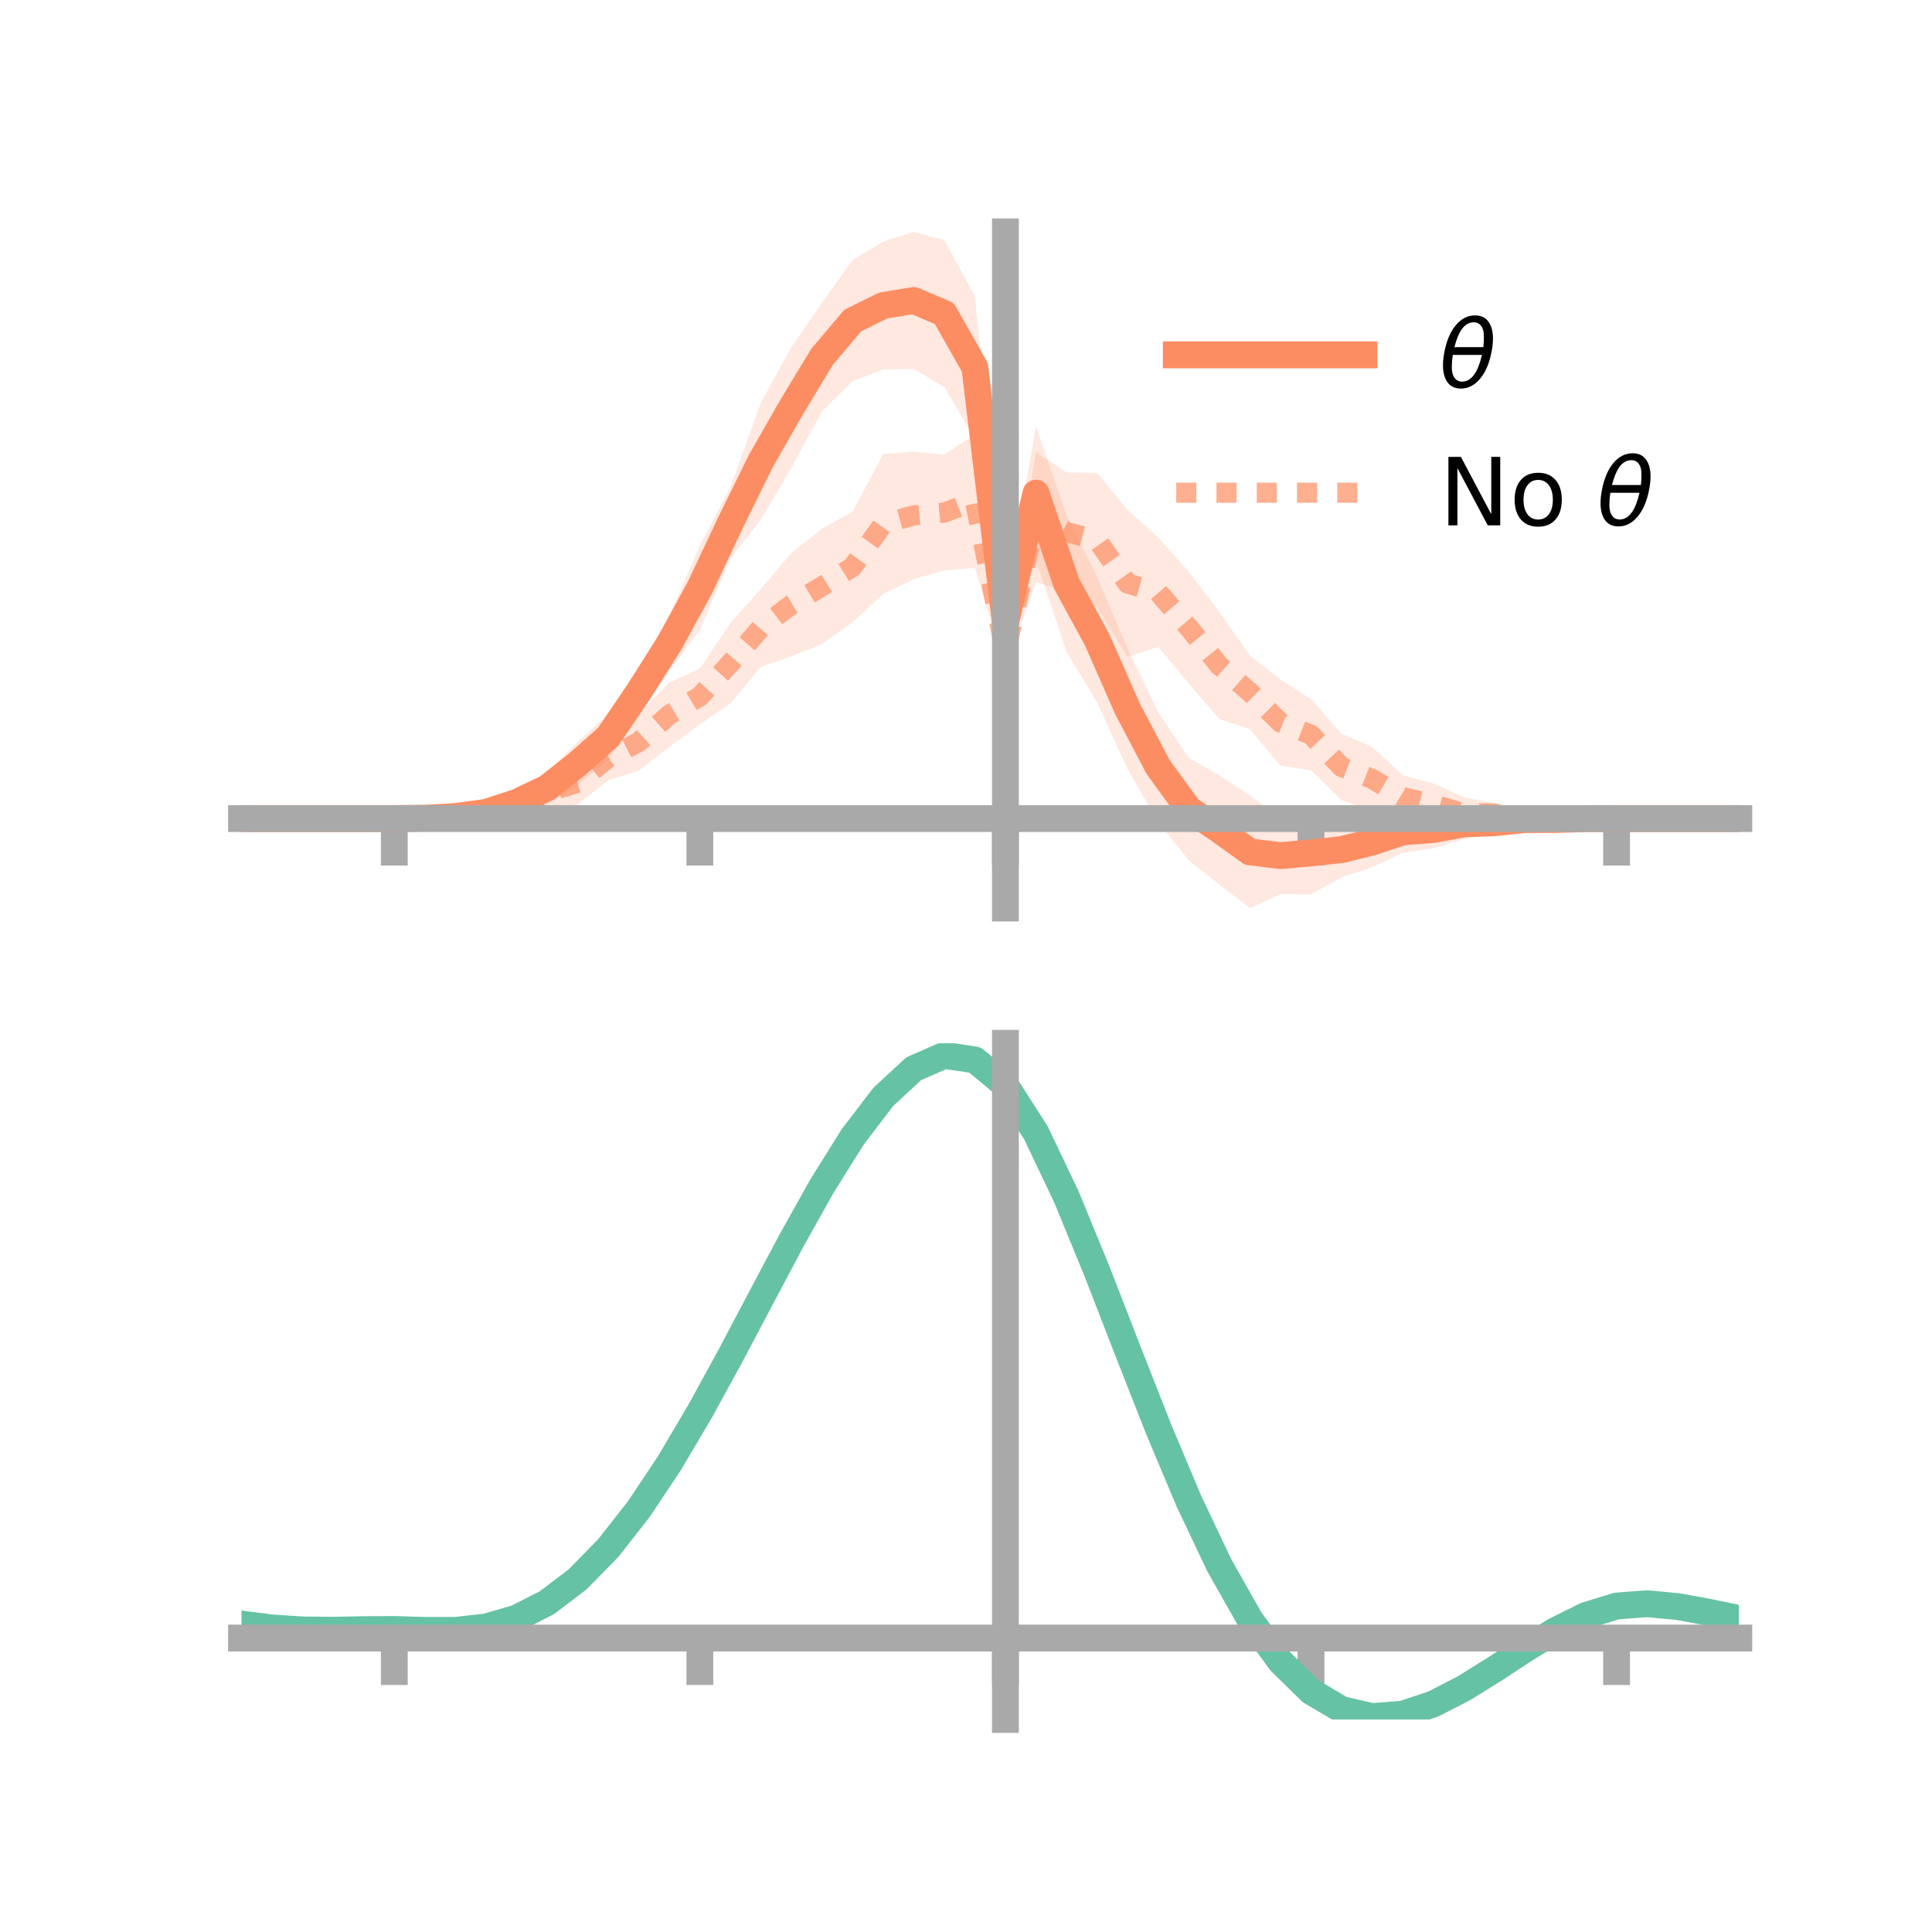 <?xml version="1.0" encoding="utf-8" standalone="no"?>
<!DOCTYPE svg PUBLIC "-//W3C//DTD SVG 1.1//EN"
  "http://www.w3.org/Graphics/SVG/1.1/DTD/svg11.dtd">
<!-- Created with matplotlib (https://matplotlib.org/) -->
<svg height="144pt" version="1.1" viewBox="0 0 144 144" width="144pt" xmlns="http://www.w3.org/2000/svg" xmlns:xlink="http://www.w3.org/1999/xlink">
 <defs>
  <style type="text/css">*{stroke-linecap:butt;stroke-linejoin:round;}</style>
 </defs>
 <g id="figure_1">
  <g id="patch_1">
   <path d="M 0 144 
L 144 144 
L 144 0 
L 0 0 
z
" style="fill:none;"/>
  </g>
  <g id="axes_1">
   <g id="patch_2">
    <path d="M 18 67.68 
L 129.6 67.68 
L 129.6 17.28 
L 18 17.28 
z
" style="fill:none;"/>
   </g>
   <g id="PolyCollection_1">
    <path clip-path="url(#p63f60197b9)" d="M 18 61.011 
L 18 61.011 
L 20.278 61.011 
L 22.555 61.011 
L 24.833 61.011 
L 27.11 61.011 
L 29.388 61.011 
L 31.665 60.871 
L 33.943 60.567 
L 36.22 59.936 
L 38.498 59.081 
L 40.776 57.547 
L 43.053 55.306 
L 45.331 53.22 
L 47.608 49.771 
L 49.886 45.931 
L 52.163 40.652 
L 54.441 36.324 
L 56.718 29.976 
L 58.996 25.872 
L 61.273 22.55 
L 63.551 19.379 
L 65.829 18.01 
L 68.106 17.28 
L 70.384 17.892 
L 72.661 22.066 
L 74.939 44.903 
L 77.216 31.746 
L 79.494 38.4 
L 81.771 42.999 
L 84.049 48.366 
L 86.327 53.08 
L 88.604 56.499 
L 90.882 57.788 
L 93.159 59.308 
L 95.437 60.912 
L 97.714 60.486 
L 99.992 61.268 
L 102.269 60.882 
L 104.547 60.442 
L 106.824 60.438 
L 109.102 60.256 
L 111.38 60.594 
L 113.657 60.515 
L 115.935 60.795 
L 118.212 60.91 
L 120.49 61.011 
L 122.767 61.011 
L 125.045 61.011 
L 127.322 61.011 
L 129.6 61.011 
L 129.6 61.011 
L 129.6 61.011 
L 127.322 61.011 
L 125.045 61.011 
L 122.767 61.011 
L 120.49 61.011 
L 118.212 61.126 
L 115.935 61.368 
L 113.657 61.655 
L 111.38 62.052 
L 109.102 62.557 
L 106.824 63.218 
L 104.547 63.564 
L 102.269 64.646 
L 99.992 65.384 
L 97.714 66.661 
L 95.437 66.638 
L 93.159 67.68 
L 90.882 65.927 
L 88.604 64.12 
L 86.327 61.277 
L 84.049 57.335 
L 81.771 52.35 
L 79.494 48.595 
L 77.216 41.761 
L 74.939 47.972 
L 72.661 32.696 
L 70.384 28.839 
L 68.106 27.512 
L 65.829 27.532 
L 63.551 28.416 
L 61.273 30.64 
L 58.996 34.842 
L 56.718 38.716 
L 54.441 41.615 
L 52.163 46.956 
L 49.886 50 
L 47.608 53.352 
L 45.331 56.615 
L 43.053 58.56 
L 40.776 59.904 
L 38.498 60.543 
L 36.22 61.167 
L 33.943 61.156 
L 31.665 61.099 
L 29.388 61.011 
L 27.11 61.011 
L 24.833 61.011 
L 22.555 61.011 
L 20.278 61.011 
L 18 61.011 
z
" style="fill:#fc8d62;fill-opacity:0.2;"/>
   </g>
   <g id="PolyCollection_2">
    <path clip-path="url(#p63f60197b9)" d="M 18 61.011 
L 18 61.011 
L 20.278 61.011 
L 22.555 61.011 
L 24.833 61.011 
L 27.11 61.011 
L 29.388 61.011 
L 31.665 60.895 
L 33.943 60.505 
L 36.22 59.9 
L 38.498 59.486 
L 40.776 57.78 
L 43.053 56.739 
L 45.331 54.824 
L 47.608 53.167 
L 49.886 50.872 
L 52.163 49.828 
L 54.441 46.433 
L 56.718 43.893 
L 58.996 41.197 
L 61.273 39.406 
L 63.551 38.132 
L 65.829 33.837 
L 68.106 33.667 
L 70.384 33.896 
L 72.661 32.361 
L 74.939 47.434 
L 77.216 33.686 
L 79.494 35.218 
L 81.771 35.248 
L 84.049 38.018 
L 86.327 40.06 
L 88.604 42.619 
L 90.882 45.616 
L 93.159 48.854 
L 95.437 50.647 
L 97.714 52.107 
L 99.992 54.694 
L 102.269 55.666 
L 104.547 57.782 
L 106.824 58.388 
L 109.102 59.425 
L 111.38 59.864 
L 113.657 60.61 
L 115.935 60.752 
L 118.212 60.875 
L 120.49 61.01 
L 122.767 61.011 
L 125.045 61.011 
L 127.322 61.011 
L 129.6 61.011 
L 129.6 61.011 
L 129.6 61.011 
L 127.322 61.011 
L 125.045 61.011 
L 122.767 61.011 
L 120.49 61.012 
L 118.212 61.118 
L 115.935 61.388 
L 113.657 61.589 
L 111.38 61.412 
L 109.102 61.798 
L 106.824 61.525 
L 104.547 61.042 
L 102.269 60.439 
L 99.992 59.641 
L 97.714 57.418 
L 95.437 57.067 
L 93.159 54.339 
L 90.882 53.595 
L 88.604 50.943 
L 86.327 48.209 
L 84.049 48.972 
L 81.771 45.246 
L 79.494 44.094 
L 77.216 43.392 
L 74.939 49.892 
L 72.661 42.312 
L 70.384 42.519 
L 68.106 43.164 
L 65.829 44.273 
L 63.551 46.374 
L 61.273 47.992 
L 58.996 48.922 
L 56.718 49.691 
L 54.441 52.429 
L 52.163 53.992 
L 49.886 55.664 
L 47.608 57.448 
L 45.331 58.162 
L 43.053 59.959 
L 40.776 60.291 
L 38.498 61.023 
L 36.22 60.933 
L 33.943 61.145 
L 31.665 61.104 
L 29.388 61.011 
L 27.11 61.011 
L 24.833 61.011 
L 22.555 61.011 
L 20.278 61.011 
L 18 61.011 
z
" style="fill:#fc8d62;fill-opacity:0.2;"/>
   </g>
   <g id="matplotlib.axis_1">
    <g id="xtick_1">
     <g id="line2d_1">
      <defs>
       <path d="M 0 0 
L 0 3.5 
" id="mec5aa455ec" style="stroke:#a9a9a9;stroke-width:2;"/>
      </defs>
      <g>
       <use style="fill:#a9a9a9;stroke:#a9a9a9;stroke-width:2;" x="29.388" xlink:href="#mec5aa455ec" y="61.011"/>
      </g>
     </g>
    </g>
    <g id="xtick_2">
     <g id="line2d_2">
      <g>
       <use style="fill:#a9a9a9;stroke:#a9a9a9;stroke-width:2;" x="52.163" xlink:href="#mec5aa455ec" y="61.011"/>
      </g>
     </g>
    </g>
    <g id="xtick_3">
     <g id="line2d_3">
      <g>
       <use style="fill:#a9a9a9;stroke:#a9a9a9;stroke-width:2;" x="74.939" xlink:href="#mec5aa455ec" y="61.011"/>
      </g>
     </g>
    </g>
    <g id="xtick_4">
     <g id="line2d_4">
      <g>
       <use style="fill:#a9a9a9;stroke:#a9a9a9;stroke-width:2;" x="97.714" xlink:href="#mec5aa455ec" y="61.011"/>
      </g>
     </g>
    </g>
    <g id="xtick_5">
     <g id="line2d_5">
      <g>
       <use style="fill:#a9a9a9;stroke:#a9a9a9;stroke-width:2;" x="120.49" xlink:href="#mec5aa455ec" y="61.011"/>
      </g>
     </g>
    </g>
   </g>
   <g id="matplotlib.axis_2"/>
   <g id="line2d_6">
    <path clip-path="url(#p63f60197b9)" d="M 18 61.011 
L 20.278 61.011 
L 22.555 61.011 
L 24.833 61.011 
L 27.11 61.011 
L 29.388 61.011 
L 31.665 60.985 
L 33.943 60.862 
L 36.22 60.551 
L 38.498 59.812 
L 40.776 58.726 
L 43.053 56.933 
L 45.331 54.918 
L 47.608 51.561 
L 49.886 47.965 
L 52.163 43.804 
L 54.441 38.969 
L 56.718 34.346 
L 58.996 30.357 
L 61.273 26.595 
L 63.551 23.897 
L 65.829 22.771 
L 68.106 22.396 
L 70.384 23.366 
L 72.661 27.381 
L 74.939 46.437 
L 77.216 36.754 
L 79.494 43.498 
L 81.771 47.675 
L 84.049 52.851 
L 86.327 57.179 
L 88.604 60.31 
L 90.882 61.858 
L 93.159 63.494 
L 95.437 63.775 
L 97.714 63.574 
L 99.992 63.326 
L 102.269 62.764 
L 104.547 62.003 
L 106.824 61.828 
L 109.102 61.407 
L 111.38 61.323 
L 113.657 61.085 
L 115.935 61.081 
L 118.212 61.018 
L 120.49 61.011 
L 122.767 61.011 
L 125.045 61.011 
L 127.322 61.011 
L 129.6 61.011 
" style="fill:none;stroke:#fc8d62;stroke-linecap:square;stroke-width:2;"/>
   </g>
   <g id="line2d_7">
    <path clip-path="url(#p63f60197b9)" d="M 18 61.011 
L 20.278 61.011 
L 22.555 61.011 
L 24.833 61.011 
L 27.11 61.011 
L 29.388 61.011 
L 31.665 61 
L 33.943 60.825 
L 36.22 60.416 
L 38.498 60.255 
L 40.776 59.036 
L 43.053 58.349 
L 45.331 56.493 
L 47.608 55.307 
L 49.886 53.268 
L 52.163 51.91 
L 54.441 49.431 
L 56.718 46.792 
L 58.996 45.059 
L 61.273 43.699 
L 63.551 42.253 
L 65.829 39.055 
L 68.106 38.415 
L 70.384 38.207 
L 72.661 37.337 
L 74.939 48.663 
L 77.216 38.539 
L 79.494 39.656 
L 81.771 40.247 
L 84.049 43.495 
L 86.327 44.135 
L 88.604 46.781 
L 90.882 49.606 
L 93.159 51.596 
L 95.437 53.857 
L 97.714 54.762 
L 99.992 57.167 
L 102.269 58.052 
L 104.547 59.412 
L 106.824 59.956 
L 109.102 60.611 
L 111.38 60.638 
L 113.657 61.099 
L 115.935 61.07 
L 118.212 60.996 
L 120.49 61.011 
L 122.767 61.011 
L 125.045 61.011 
L 127.322 61.011 
L 129.6 61.011 
" style="fill:none;stroke:#fc8d62;stroke-dasharray:1.5,1.5;stroke-dashoffset:0;stroke-opacity:0.7;stroke-width:1.5;"/>
   </g>
   <g id="patch_3">
    <path d="M 74.939 67.68 
L 74.939 17.28 
" style="fill:none;stroke:#a9a9a9;stroke-linecap:square;stroke-linejoin:miter;stroke-width:2;"/>
   </g>
   <g id="patch_4">
    <path d="M 129.6 67.68 
L 129.6 17.28 
" style="fill:none;"/>
   </g>
   <g id="patch_5">
    <path d="M 18 61.011 
L 129.6 61.011 
" style="fill:none;stroke:#a9a9a9;stroke-linecap:square;stroke-linejoin:miter;stroke-width:2;"/>
   </g>
   <g id="patch_6">
    <path d="M 18 17.28 
L 129.6 17.28 
" style="fill:none;"/>
   </g>
   <g id="legend_1">
    <g id="line2d_8">
     <path d="M 87.67 26.449 
L 101.67 26.449 
" style="fill:none;stroke:#fc8d62;stroke-linecap:square;stroke-width:2;"/>
    </g>
    <g id="line2d_9"/>
    <g id="text_1">
     <!-- $\theta$ -->
     <g transform="translate(107.27 28.899)scale(0.07 -0.07)">
      <defs>
       <path d="M 45.516 34.672 
L 14.453 34.672 
Q 12.359 20.062 14.5 13.875 
Q 17.188 6.25 24.469 6.25 
Q 31.781 6.25 37.359 13.922 
Q 42.234 20.656 45.516 34.672 
z
M 47.016 42.969 
Q 48.344 56.844 46.625 61.719 
Q 43.953 69.438 36.766 69.438 
Q 29.297 69.438 23.828 61.812 
Q 19.531 55.672 16.156 42.969 
z
M 38.188 76.766 
Q 49.906 76.766 54.594 66.406 
Q 59.281 56.109 55.719 37.844 
Q 52.203 19.625 43.453 9.281 
Q 34.766 -1.125 23.047 -1.125 
Q 11.281 -1.125 6.641 9.281 
Q 2 19.625 5.516 37.844 
Q 9.078 56.109 17.719 66.406 
Q 26.422 76.766 38.188 76.766 
z
" id="DejaVuSans-Oblique-952"/>
      </defs>
      <use transform="translate(0 0.234)" xlink:href="#DejaVuSans-Oblique-952"/>
     </g>
    </g>
    <g id="line2d_10">
     <path d="M 87.67 36.724 
L 101.67 36.724 
" style="fill:none;stroke:#fc8d62;stroke-dasharray:1.5,1.5;stroke-dashoffset:0;stroke-opacity:0.7;stroke-width:1.5;"/>
    </g>
    <g id="line2d_11"/>
    <g id="text_2">
     <!-- No $\theta$ -->
     <g transform="translate(107.27 39.174)scale(0.07 -0.07)">
      <defs>
       <path d="M 9.812 72.906 
L 23.094 72.906 
L 55.422 11.922 
L 55.422 72.906 
L 64.984 72.906 
L 64.984 0 
L 51.703 0 
L 19.391 60.984 
L 19.391 0 
L 9.812 0 
z
" id="DejaVuSans-78"/>
       <path d="M 30.609 48.391 
Q 23.391 48.391 19.188 42.75 
Q 14.984 37.109 14.984 27.297 
Q 14.984 17.484 19.156 11.844 
Q 23.344 6.203 30.609 6.203 
Q 37.797 6.203 41.984 11.859 
Q 46.188 17.531 46.188 27.297 
Q 46.188 37.016 41.984 42.703 
Q 37.797 48.391 30.609 48.391 
z
M 30.609 56 
Q 42.328 56 49.016 48.375 
Q 55.719 40.766 55.719 27.297 
Q 55.719 13.875 49.016 6.219 
Q 42.328 -1.422 30.609 -1.422 
Q 18.844 -1.422 12.172 6.219 
Q 5.516 13.875 5.516 27.297 
Q 5.516 40.766 12.172 48.375 
Q 18.844 56 30.609 56 
z
" id="DejaVuSans-111"/>
       <path id="DejaVuSans-32"/>
      </defs>
      <use transform="translate(0 0.234)" xlink:href="#DejaVuSans-78"/>
      <use transform="translate(74.805 0.234)" xlink:href="#DejaVuSans-111"/>
      <use transform="translate(135.986 0.234)" xlink:href="#DejaVuSans-32"/>
      <use transform="translate(167.773 0.234)" xlink:href="#DejaVuSans-Oblique-952"/>
     </g>
    </g>
   </g>
  </g>
  <g id="axes_2">
   <g id="patch_7">
    <path d="M 18 128.16 
L 129.6 128.16 
L 129.6 77.76 
L 18 77.76 
z
" style="fill:none;"/>
   </g>
   <g id="PolyCollection_3">
    <path clip-path="url(#p76307f5a47)" d="M 18 121.087 
L 18 121.006 
L 20.278 121.307 
L 22.555 121.456 
L 24.833 121.474 
L 27.11 121.426 
L 29.388 121.407 
L 31.665 121.478 
L 33.943 121.478 
L 36.22 121.223 
L 38.498 120.565 
L 40.776 119.389 
L 43.053 117.624 
L 45.331 115.248 
L 47.608 112.28 
L 49.886 108.78 
L 52.163 104.842 
L 54.441 100.593 
L 56.718 96.188 
L 58.996 91.809 
L 61.273 87.658 
L 63.551 83.95 
L 65.829 80.91 
L 68.106 78.77 
L 70.384 77.76 
L 72.661 78.106 
L 74.939 80.018 
L 77.216 83.617 
L 79.494 88.47 
L 81.771 94.094 
L 84.049 100.042 
L 86.327 105.927 
L 88.604 111.433 
L 90.882 116.314 
L 93.159 120.4 
L 95.437 123.589 
L 97.714 125.847 
L 99.992 127.202 
L 102.269 127.733 
L 104.547 127.556 
L 106.824 126.812 
L 109.102 125.661 
L 111.38 124.268 
L 113.657 122.803 
L 115.935 121.432 
L 118.212 120.318 
L 120.49 119.622 
L 122.767 119.452 
L 125.045 119.67 
L 127.322 120.096 
L 129.6 120.579 
L 129.6 120.684 
L 129.6 120.684 
L 127.322 120.225 
L 125.045 119.817 
L 122.767 119.61 
L 120.49 119.786 
L 118.212 120.492 
L 115.935 121.637 
L 113.657 123.056 
L 111.38 124.575 
L 109.102 126.017 
L 106.824 127.206 
L 104.547 127.972 
L 102.269 128.16 
L 99.992 127.637 
L 97.714 126.302 
L 95.437 124.093 
L 93.159 120.991 
L 90.882 117.03 
L 88.604 112.3 
L 86.327 106.962 
L 84.049 101.248 
L 81.771 95.466 
L 79.494 89.99 
L 77.216 85.261 
L 74.939 81.753 
L 72.661 79.895 
L 70.384 79.56 
L 68.106 80.541 
L 65.829 82.611 
L 63.551 85.545 
L 61.273 89.117 
L 58.996 93.108 
L 56.718 97.309 
L 54.441 101.529 
L 52.163 105.593 
L 49.886 109.356 
L 47.608 112.698 
L 45.331 115.532 
L 43.053 117.806 
L 40.776 119.507 
L 38.498 120.656 
L 36.22 121.309 
L 33.943 121.562 
L 31.665 121.561 
L 29.388 121.489 
L 27.11 121.502 
L 24.833 121.541 
L 22.555 121.515 
L 20.278 121.37 
L 18 121.087 
z
" style="fill:#66c2a5;fill-opacity:0.2;"/>
   </g>
   <g id="matplotlib.axis_3">
    <g id="xtick_6">
     <g id="line2d_12">
      <g>
       <use style="fill:#a9a9a9;stroke:#a9a9a9;stroke-width:2;" x="29.388" xlink:href="#mec5aa455ec" y="122.09"/>
      </g>
     </g>
    </g>
    <g id="xtick_7">
     <g id="line2d_13">
      <g>
       <use style="fill:#a9a9a9;stroke:#a9a9a9;stroke-width:2;" x="52.163" xlink:href="#mec5aa455ec" y="122.09"/>
      </g>
     </g>
    </g>
    <g id="xtick_8">
     <g id="line2d_14">
      <g>
       <use style="fill:#a9a9a9;stroke:#a9a9a9;stroke-width:2;" x="74.939" xlink:href="#mec5aa455ec" y="122.09"/>
      </g>
     </g>
    </g>
    <g id="xtick_9">
     <g id="line2d_15">
      <g>
       <use style="fill:#a9a9a9;stroke:#a9a9a9;stroke-width:2;" x="97.714" xlink:href="#mec5aa455ec" y="122.09"/>
      </g>
     </g>
    </g>
    <g id="xtick_10">
     <g id="line2d_16">
      <g>
       <use style="fill:#a9a9a9;stroke:#a9a9a9;stroke-width:2;" x="120.49" xlink:href="#mec5aa455ec" y="122.09"/>
      </g>
     </g>
    </g>
   </g>
   <g id="matplotlib.axis_4"/>
   <g id="line2d_17">
    <path clip-path="url(#p76307f5a47)" d="M 18 121.046 
L 20.278 121.338 
L 22.555 121.485 
L 24.833 121.507 
L 27.11 121.464 
L 29.388 121.448 
L 31.665 121.52 
L 33.943 121.52 
L 36.22 121.266 
L 38.498 120.61 
L 40.776 119.448 
L 43.053 117.715 
L 45.331 115.39 
L 47.608 112.489 
L 49.886 109.068 
L 52.163 105.218 
L 54.441 101.061 
L 56.718 96.749 
L 58.996 92.458 
L 61.273 88.387 
L 63.551 84.747 
L 65.829 81.761 
L 68.106 79.655 
L 70.384 78.66 
L 72.661 79.001 
L 74.939 80.886 
L 77.216 84.439 
L 79.494 89.23 
L 81.771 94.78 
L 84.049 100.645 
L 86.327 106.445 
L 88.604 111.866 
L 90.882 116.672 
L 93.159 120.696 
L 95.437 123.841 
L 97.714 126.074 
L 99.992 127.419 
L 102.269 127.946 
L 104.547 127.764 
L 106.824 127.009 
L 109.102 125.839 
L 111.38 124.422 
L 113.657 122.929 
L 115.935 121.534 
L 118.212 120.405 
L 120.49 119.704 
L 122.767 119.531 
L 125.045 119.744 
L 127.322 120.161 
L 129.6 120.632 
" style="fill:none;stroke:#66c2a5;stroke-linecap:square;stroke-width:2;"/>
   </g>
   <g id="patch_8">
    <path d="M 74.939 128.16 
L 74.939 77.76 
" style="fill:none;stroke:#a9a9a9;stroke-linecap:square;stroke-linejoin:miter;stroke-width:2;"/>
   </g>
   <g id="patch_9">
    <path d="M 129.6 128.16 
L 129.6 77.76 
" style="fill:none;"/>
   </g>
   <g id="patch_10">
    <path d="M 18 122.09 
L 129.6 122.09 
" style="fill:none;stroke:#a9a9a9;stroke-linecap:square;stroke-linejoin:miter;stroke-width:2;"/>
   </g>
   <g id="patch_11">
    <path d="M 18 77.76 
L 129.6 77.76 
" style="fill:none;"/>
   </g>
  </g>
 </g>
 <defs>
  <clipPath id="p63f60197b9">
   <rect height="50.4" width="111.6" x="18" y="17.28"/>
  </clipPath>
  <clipPath id="p76307f5a47">
   <rect height="50.4" width="111.6" x="18" y="77.76"/>
  </clipPath>
 </defs>
</svg>
